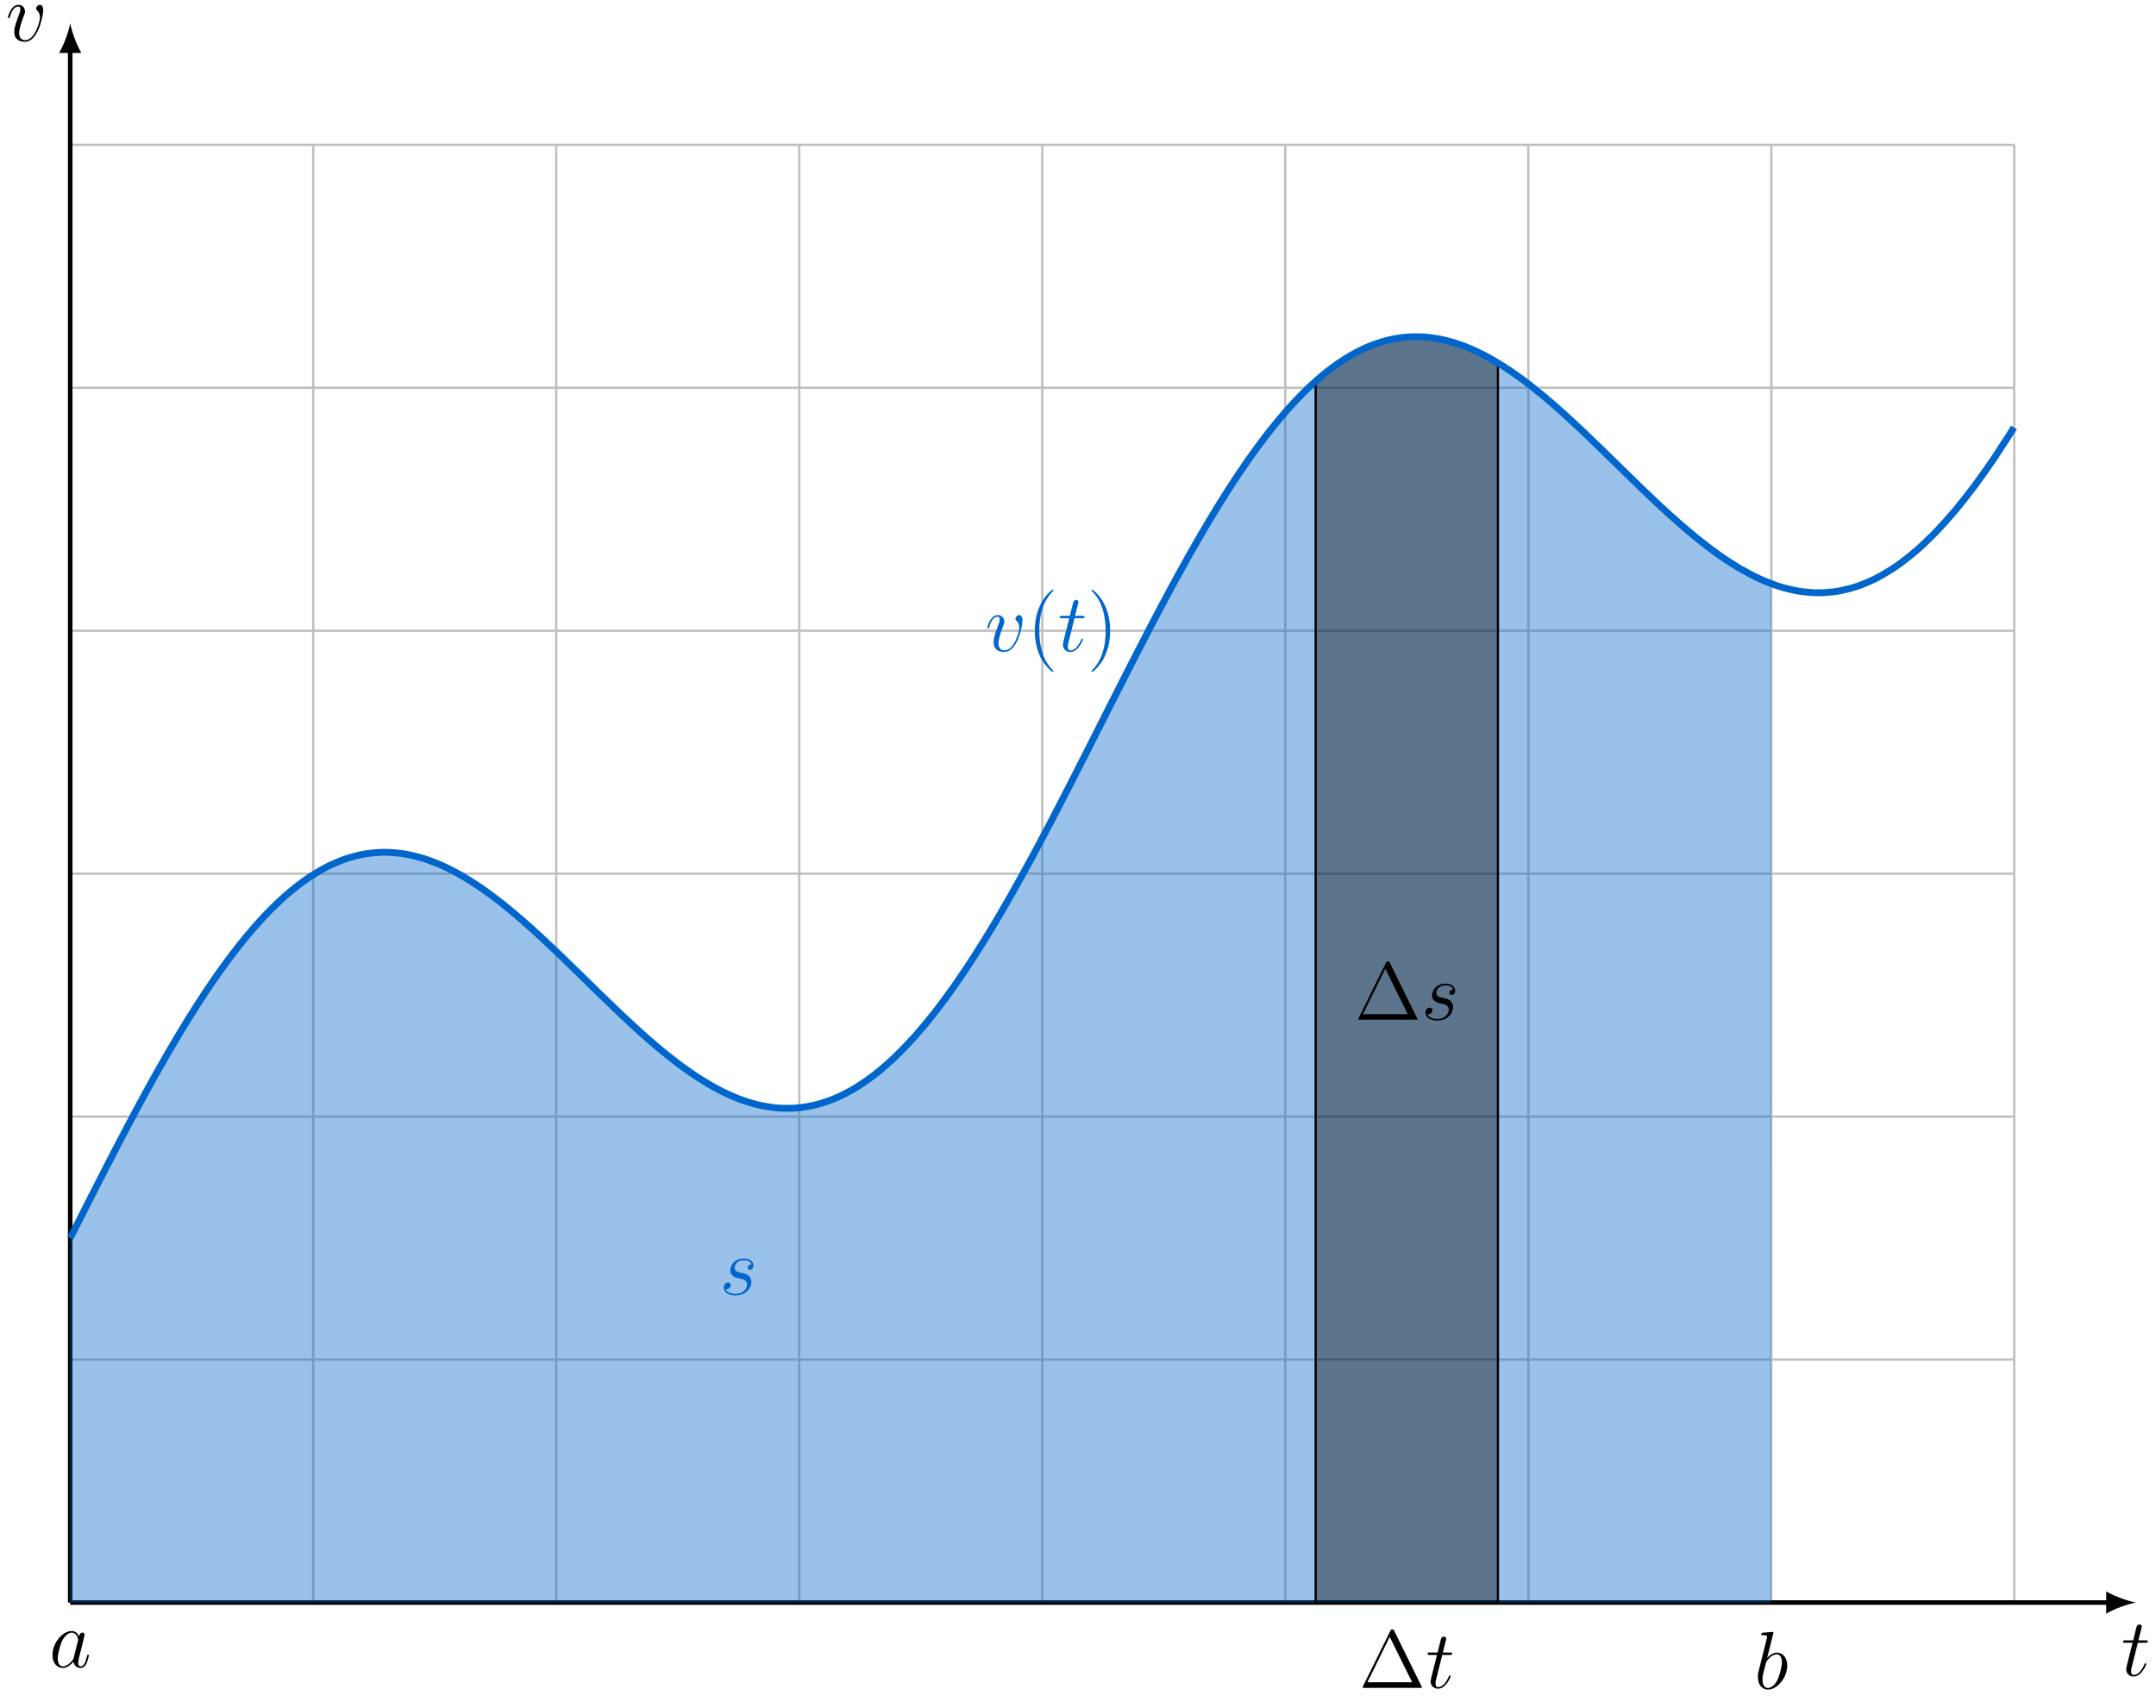<?xml version="1.0" encoding="UTF-8"?>
<svg xmlns="http://www.w3.org/2000/svg" xmlns:xlink="http://www.w3.org/1999/xlink" width="377.237" height="298.882" viewBox="0 0 377.237 298.882">
<defs>
<g>
<g id="glyph-0-0">
<path d="M 2.891 -5.766 L 4.203 -5.766 C 4.469 -5.766 4.625 -5.766 4.625 -6.031 C 4.625 -6.188 4.531 -6.188 4.25 -6.188 L 2.984 -6.188 L 3.516 -8.281 C 3.578 -8.484 3.578 -8.5 3.578 -8.609 C 3.578 -8.828 3.391 -8.969 3.203 -8.969 C 3.078 -8.969 2.75 -8.922 2.641 -8.469 L 2.078 -6.188 L 0.734 -6.188 C 0.438 -6.188 0.312 -6.188 0.312 -5.906 C 0.312 -5.766 0.422 -5.766 0.688 -5.766 L 1.969 -5.766 L 1.016 -1.984 C 0.906 -1.484 0.859 -1.328 0.859 -1.141 C 0.859 -0.469 1.328 0.141 2.141 0.141 C 3.578 0.141 4.359 -1.953 4.359 -2.047 C 4.359 -2.141 4.297 -2.188 4.219 -2.188 C 4.188 -2.188 4.125 -2.188 4.109 -2.125 C 4.094 -2.109 4.078 -2.094 3.969 -1.859 C 3.672 -1.141 3.016 -0.141 2.188 -0.141 C 1.75 -0.141 1.719 -0.5 1.719 -0.812 C 1.719 -0.828 1.719 -1.109 1.766 -1.281 Z M 2.891 -5.766 "/>
</g>
<g id="glyph-0-1">
<path d="M 6.562 -5.359 C 6.562 -6.266 6.094 -6.328 5.984 -6.328 C 5.641 -6.328 5.328 -5.984 5.328 -5.688 C 5.328 -5.516 5.422 -5.422 5.484 -5.359 C 5.625 -5.234 6 -4.844 6 -4.109 C 6 -3.5 5.141 -0.141 3.406 -0.141 C 2.531 -0.141 2.359 -0.875 2.359 -1.406 C 2.359 -2.125 2.703 -3.125 3.078 -4.156 C 3.312 -4.75 3.375 -4.891 3.375 -5.172 C 3.375 -5.781 2.938 -6.328 2.234 -6.328 C 0.922 -6.328 0.391 -4.25 0.391 -4.125 C 0.391 -4.078 0.438 -4 0.547 -4 C 0.672 -4 0.688 -4.062 0.75 -4.266 C 1.094 -5.5 1.656 -6.031 2.188 -6.031 C 2.328 -6.031 2.562 -6.031 2.562 -5.562 C 2.562 -5.188 2.406 -4.781 2.188 -4.234 C 1.5 -2.391 1.5 -1.953 1.5 -1.609 C 1.5 -1.297 1.547 -0.703 2 -0.297 C 2.516 0.141 3.234 0.141 3.359 0.141 C 5.734 0.141 6.562 -4.547 6.562 -5.359 Z M 6.562 -5.359 "/>
</g>
<g id="glyph-0-2">
<path d="M 4.312 -1.703 C 4.25 -1.469 4.25 -1.438 4.047 -1.156 C 3.734 -0.766 3.094 -0.141 2.422 -0.141 C 1.844 -0.141 1.5 -0.672 1.5 -1.516 C 1.5 -2.312 1.953 -3.922 2.219 -4.516 C 2.719 -5.516 3.391 -6.031 3.938 -6.031 C 4.891 -6.031 5.078 -4.859 5.078 -4.75 C 5.078 -4.734 5.031 -4.547 5.016 -4.516 Z M 5.234 -5.375 C 5.078 -5.75 4.688 -6.328 3.938 -6.328 C 2.328 -6.328 0.578 -4.234 0.578 -2.109 C 0.578 -0.688 1.406 0.141 2.375 0.141 C 3.172 0.141 3.844 -0.469 4.25 -0.953 C 4.391 -0.094 5.062 0.141 5.5 0.141 C 5.922 0.141 6.266 -0.109 6.531 -0.625 C 6.75 -1.125 6.953 -2 6.953 -2.047 C 6.953 -2.125 6.906 -2.188 6.812 -2.188 C 6.688 -2.188 6.672 -2.109 6.609 -1.891 C 6.391 -1.047 6.125 -0.141 5.531 -0.141 C 5.125 -0.141 5.094 -0.516 5.094 -0.797 C 5.094 -1.141 5.141 -1.297 5.266 -1.844 C 5.359 -2.203 5.438 -2.531 5.547 -2.938 C 6.078 -5.094 6.203 -5.609 6.203 -5.688 C 6.203 -5.891 6.047 -6.047 5.844 -6.047 C 5.375 -6.047 5.266 -5.547 5.234 -5.375 Z M 5.234 -5.375 "/>
</g>
<g id="glyph-0-3">
<path d="M 3.312 -9.594 C 3.328 -9.656 3.359 -9.734 3.359 -9.812 C 3.359 -9.953 3.219 -9.953 3.188 -9.953 C 3.172 -9.953 2.656 -9.906 2.391 -9.891 C 2.156 -9.875 1.938 -9.844 1.672 -9.828 C 1.328 -9.797 1.234 -9.781 1.234 -9.531 C 1.234 -9.375 1.375 -9.375 1.516 -9.375 C 2.25 -9.375 2.25 -9.25 2.25 -9.109 C 2.25 -9.016 2.141 -8.594 2.078 -8.328 L 1.734 -6.953 C 1.594 -6.391 0.781 -3.125 0.719 -2.875 C 0.641 -2.516 0.641 -2.266 0.641 -2.078 C 0.641 -0.609 1.469 0.141 2.391 0.141 C 4.062 0.141 5.781 -2 5.781 -4.078 C 5.781 -5.391 5.031 -6.328 3.953 -6.328 C 3.219 -6.328 2.531 -5.703 2.266 -5.422 Z M 2.406 -0.141 C 1.953 -0.141 1.453 -0.484 1.453 -1.609 C 1.453 -2.078 1.484 -2.359 1.75 -3.359 C 1.797 -3.547 2.016 -4.453 2.078 -4.641 C 2.109 -4.766 2.953 -6.031 3.938 -6.031 C 4.562 -6.031 4.844 -5.406 4.844 -4.656 C 4.844 -3.969 4.453 -2.359 4.094 -1.609 C 3.734 -0.828 3.062 -0.141 2.406 -0.141 Z M 2.406 -0.141 "/>
</g>
<g id="glyph-0-4">
<path d="M 3.266 -2.875 C 3.516 -2.828 3.906 -2.734 3.984 -2.719 C 4.172 -2.672 4.812 -2.438 4.812 -1.75 C 4.812 -1.312 4.422 -0.141 2.75 -0.141 C 2.453 -0.141 1.375 -0.188 1.094 -0.969 C 1.656 -0.906 1.953 -1.344 1.953 -1.656 C 1.953 -1.969 1.75 -2.125 1.469 -2.125 C 1.141 -2.125 0.734 -1.875 0.734 -1.234 C 0.734 -0.391 1.594 0.141 2.734 0.141 C 4.922 0.141 5.562 -1.469 5.562 -2.203 C 5.562 -2.422 5.562 -2.828 5.109 -3.281 C 4.75 -3.625 4.406 -3.703 3.625 -3.859 C 3.234 -3.938 2.625 -4.078 2.625 -4.719 C 2.625 -5 2.891 -6.031 4.25 -6.031 C 4.844 -6.031 5.438 -5.812 5.578 -5.297 C 4.953 -5.297 4.922 -4.75 4.922 -4.734 C 4.922 -4.438 5.188 -4.344 5.328 -4.344 C 5.516 -4.344 5.922 -4.5 5.922 -5.109 C 5.922 -5.703 5.375 -6.328 4.266 -6.328 C 2.375 -6.328 1.875 -4.844 1.875 -4.266 C 1.875 -3.172 2.938 -2.938 3.266 -2.875 Z M 3.266 -2.875 "/>
</g>
<g id="glyph-1-0">
<path d="M 4.656 3.484 C 4.656 3.438 4.656 3.406 4.422 3.172 C 2.984 1.719 2.188 -0.641 2.188 -3.578 C 2.188 -6.359 2.859 -8.75 4.516 -10.438 C 4.656 -10.578 4.656 -10.594 4.656 -10.641 C 4.656 -10.734 4.594 -10.75 4.531 -10.75 C 4.344 -10.75 3.172 -9.719 2.469 -8.312 C 1.734 -6.875 1.406 -5.328 1.406 -3.578 C 1.406 -2.297 1.609 -0.594 2.359 0.953 C 3.203 2.672 4.375 3.594 4.531 3.594 C 4.594 3.594 4.656 3.578 4.656 3.484 Z M 4.656 3.484 "/>
</g>
<g id="glyph-1-1">
<path d="M 4.047 -3.578 C 4.047 -4.656 3.906 -6.438 3.094 -8.109 C 2.25 -9.828 1.078 -10.75 0.922 -10.75 C 0.859 -10.75 0.781 -10.734 0.781 -10.641 C 0.781 -10.594 0.781 -10.578 1.031 -10.328 C 2.469 -8.875 3.266 -6.516 3.266 -3.578 C 3.266 -0.797 2.594 1.594 0.938 3.281 C 0.781 3.406 0.781 3.438 0.781 3.484 C 0.781 3.578 0.859 3.594 0.922 3.594 C 1.109 3.594 2.281 2.562 2.984 1.156 C 3.719 -0.297 4.047 -1.844 4.047 -3.578 Z M 4.047 -3.578 "/>
</g>
<g id="glyph-1-2">
<path d="M 6.188 -9.984 C 6.078 -10.188 6.047 -10.234 5.859 -10.234 C 5.641 -10.234 5.609 -10.188 5.516 -9.984 L 0.719 -0.281 C 0.688 -0.25 0.656 -0.156 0.656 -0.094 C 0.656 -0.016 0.672 0 0.969 0 L 10.734 0 C 11.016 0 11.031 -0.016 11.031 -0.094 C 11.031 -0.156 11 -0.25 10.969 -0.281 Z M 5.406 -8.922 L 9.328 -0.984 L 1.5 -0.984 Z M 5.406 -8.922 "/>
</g>
</g>
</defs>
<path fill="none" stroke-width="0.399" stroke-linecap="butt" stroke-linejoin="miter" stroke="rgb(75%, 75%, 75%)" stroke-opacity="1" stroke-miterlimit="10" d="M -0.002 -0.002 L 340.162 -0.002 M -0.002 42.522 L 340.162 42.522 M -0.002 85.041 L 340.162 85.041 M -0.002 127.561 L 340.162 127.561 M -0.002 170.08 L 340.162 170.08 M -0.002 212.6 L 340.162 212.6 M -0.002 255.108 L 340.162 255.108 M -0.002 -0.002 L -0.002 255.123 M 42.522 -0.002 L 42.522 255.123 M 85.041 -0.002 L 85.041 255.123 M 127.561 -0.002 L 127.561 255.123 M 170.08 -0.002 L 170.08 255.123 M 212.6 -0.002 L 212.6 255.123 M 255.123 -0.002 L 255.123 255.123 M 297.643 -0.002 L 297.643 255.123 M 340.147 -0.002 L 340.147 255.123 " transform="matrix(1, 0, 0, -1, 12.287, 280.463)"/>
<path fill="none" stroke-width="0.797" stroke-linecap="butt" stroke-linejoin="miter" stroke="rgb(0%, 0%, 0%)" stroke-opacity="1" stroke-miterlimit="10" d="M -0.002 -0.002 L 356.76 -0.002 " transform="matrix(1, 0, 0, -1, 12.287, 280.463)"/>
<path fill-rule="nonzero" fill="rgb(0%, 0%, 0%)" fill-opacity="1" d="M 373.707 280.465 C 372.328 280.203 370.082 279.426 368.527 278.52 L 368.527 282.406 C 370.082 281.5 372.328 280.723 373.707 280.465 "/>
<g fill="rgb(0%, 0%, 0%)" fill-opacity="1">
<use xlink:href="#glyph-0-0" x="371.168" y="293.272"/>
</g>
<path fill="none" stroke-width="0.797" stroke-linecap="butt" stroke-linejoin="miter" stroke="rgb(0%, 0%, 0%)" stroke-opacity="1" stroke-miterlimit="10" d="M -0.002 -0.002 L -0.002 271.721 " transform="matrix(1, 0, 0, -1, 12.287, 280.463)"/>
<path fill-rule="nonzero" fill="rgb(0%, 0%, 0%)" fill-opacity="1" d="M 12.285 4.082 C 12.027 5.465 11.25 7.707 10.344 9.262 L 14.23 9.262 C 13.324 7.707 12.547 5.465 12.285 4.082 "/>
<g fill="rgb(0%, 0%, 0%)" fill-opacity="1">
<use xlink:href="#glyph-0-1" x="0.996" y="7.173"/>
</g>
<path fill-rule="nonzero" fill="rgb(0%, 40.015%, 79.999%)" fill-opacity="0.4" d="M 12.285 280.465 L 12.285 216.684 C 12.285 216.684 21.246 198.895 24.688 192.688 C 28.129 186.484 33.648 176.891 37.09 171.961 C 40.531 167.031 46.051 160.23 49.492 157.164 C 52.934 154.102 58.449 150.832 61.891 149.879 C 65.332 148.926 70.852 149.285 74.293 150.305 C 77.734 151.324 83.254 154.734 86.695 157.223 C 90.137 159.707 95.656 165.043 99.098 168.223 C 102.539 171.406 108.055 177.176 111.496 180.156 C 114.938 183.133 120.457 187.773 123.898 189.684 C 127.34 191.594 132.859 193.75 136.301 193.926 C 139.742 194.105 145.262 192.871 148.703 190.965 C 152.141 189.062 157.66 184.156 161.102 180.203 C 164.543 176.25 170.062 168.07 173.504 162.48 C 176.945 156.887 182.465 146.426 185.906 139.906 C 189.348 133.391 194.863 122.062 198.305 115.496 C 201.746 108.93 207.266 98.309 210.707 92.586 C 214.148 86.863 219.668 78.391 223.109 74.242 C 226.551 70.094 232.07 64.82 235.512 62.695 C 238.953 60.57 244.469 58.953 247.91 58.926 C 251.352 58.898 256.871 60.734 260.312 62.492 C 263.754 64.25 269.273 68.688 272.715 71.594 C 276.156 74.5 281.676 80.223 285.117 83.426 C 288.559 86.629 294.074 92.082 297.516 94.684 C 300.957 97.281 309.918 102.152 309.918 102.152 L 309.93 280.465 "/>
<path fill-rule="nonzero" fill="rgb(0%, 0%, 0%)" fill-opacity="0.4" stroke-width="0.399" stroke-linecap="butt" stroke-linejoin="miter" stroke="rgb(0%, 0%, 0%)" stroke-opacity="1" stroke-miterlimit="10" d="M 217.916 -0.002 L 217.916 213.752 C 217.916 213.752 218.877 214.588 219.244 214.893 C 219.615 215.193 220.205 215.666 220.572 215.943 C 220.943 216.221 221.533 216.647 221.9 216.9 C 222.272 217.154 222.861 217.541 223.233 217.772 C 223.6 218.002 224.19 218.35 224.561 218.553 C 224.928 218.756 225.522 219.061 225.889 219.24 C 226.256 219.42 226.85 219.686 227.217 219.838 C 227.588 219.99 228.178 220.217 228.545 220.346 C 228.916 220.475 229.506 220.658 229.873 220.76 C 230.244 220.865 230.834 221.01 231.205 221.088 C 231.572 221.166 232.162 221.272 232.533 221.326 C 232.9 221.377 233.494 221.443 233.861 221.471 C 234.229 221.502 234.822 221.529 235.19 221.533 C 235.557 221.541 236.15 221.529 236.518 221.51 C 236.889 221.49 237.479 221.443 237.846 221.4 C 238.217 221.358 238.807 221.275 239.178 221.209 C 239.545 221.147 240.135 221.025 240.506 220.936 C 240.873 220.85 241.467 220.693 241.834 220.584 C 242.201 220.475 242.795 220.287 243.162 220.158 C 243.529 220.025 244.123 219.803 244.49 219.654 C 244.861 219.502 245.451 219.248 245.818 219.076 C 246.19 218.908 246.779 218.623 247.15 218.436 C 247.518 218.248 248.108 217.928 248.479 217.725 C 248.846 217.518 249.807 216.947 249.807 216.947 L 249.807 -0.002 " transform="matrix(1, 0, 0, -1, 12.287, 280.463)"/>
<path fill="none" stroke-width="1.196" stroke-linecap="butt" stroke-linejoin="miter" stroke="rgb(0%, 40.015%, 79.999%)" stroke-opacity="1" stroke-miterlimit="10" d="M -0.002 63.779 C -0.002 63.779 2.483 68.697 3.436 70.572 C 4.389 72.447 5.916 75.443 6.869 77.287 C 7.822 79.135 9.354 82.068 10.307 83.865 C 11.26 85.658 12.787 88.498 13.74 90.225 C 14.693 91.951 16.225 94.666 17.178 96.307 C 18.131 97.947 19.658 100.51 20.611 102.049 C 21.565 103.588 23.096 105.967 24.049 107.389 C 25.002 108.807 26.529 110.99 27.483 112.275 C 28.436 113.565 29.967 115.525 30.92 116.67 C 31.873 117.815 33.401 119.533 34.354 120.525 C 35.307 121.518 36.838 122.986 37.791 123.818 C 38.744 124.65 40.272 125.854 41.225 126.522 C 42.178 127.19 43.709 128.123 44.662 128.623 C 45.615 129.123 47.143 129.787 48.096 130.119 C 49.049 130.451 50.576 130.842 51.533 131.006 C 52.486 131.174 54.014 131.303 54.967 131.307 C 55.92 131.307 57.447 131.182 58.401 131.029 C 59.358 130.877 60.885 130.51 61.838 130.213 C 62.791 129.912 64.318 129.318 65.272 128.885 C 66.225 128.455 67.756 127.65 68.709 127.096 C 69.662 126.541 71.19 125.553 72.143 124.893 C 73.096 124.233 74.627 123.084 75.58 122.33 C 76.533 121.58 78.061 120.299 79.014 119.471 C 79.967 118.647 81.498 117.264 82.451 116.385 C 83.404 115.502 84.932 114.045 85.885 113.131 C 86.838 112.217 88.369 110.717 89.322 109.787 C 90.275 108.858 91.803 107.35 92.756 106.424 C 93.709 105.498 95.24 104.018 96.193 103.115 C 97.147 102.213 98.674 100.787 99.627 99.932 C 100.58 99.072 102.111 97.733 103.065 96.94 C 104.018 96.147 105.545 94.928 106.498 94.213 C 107.451 93.502 108.979 92.428 109.936 91.815 C 110.889 91.201 112.416 90.295 113.369 89.799 C 114.322 89.299 115.85 88.592 116.803 88.221 C 117.76 87.85 119.287 87.358 120.24 87.127 C 121.193 86.897 122.721 86.643 123.674 86.561 C 124.627 86.483 126.158 86.475 127.111 86.553 C 128.065 86.631 129.592 86.885 130.545 87.127 C 131.498 87.369 133.029 87.893 133.983 88.299 C 134.936 88.709 136.463 89.502 137.416 90.08 C 138.369 90.658 139.9 91.721 140.854 92.467 C 141.807 93.209 143.334 94.541 144.287 95.451 C 145.24 96.358 146.772 97.947 147.725 99.01 C 148.678 100.076 150.205 101.912 151.158 103.123 C 152.111 104.338 153.643 106.404 154.596 107.756 C 155.549 109.108 157.076 111.385 158.029 112.861 C 158.983 114.338 160.514 116.811 161.467 118.397 C 162.42 119.983 163.947 122.619 164.9 124.303 C 165.854 125.986 167.381 128.768 168.338 130.525 C 169.291 132.287 170.818 135.178 171.772 136.998 C 172.725 138.818 174.252 141.787 175.205 143.647 C 176.162 145.51 177.69 148.529 178.643 150.412 C 179.596 152.291 181.123 155.326 182.076 157.209 C 183.029 159.092 184.561 162.111 185.514 163.975 C 186.467 165.838 187.994 168.815 188.947 170.635 C 189.9 172.459 191.432 175.354 192.385 177.119 C 193.338 178.885 194.865 181.67 195.818 183.358 C 196.772 185.045 198.303 187.693 199.256 189.287 C 200.209 190.881 201.736 193.361 202.69 194.842 C 203.643 196.326 205.174 198.619 206.127 199.979 C 207.08 201.338 208.608 203.416 209.561 204.639 C 210.514 205.861 212.045 207.709 212.998 208.783 C 213.951 209.858 215.479 211.459 216.432 212.377 C 217.385 213.295 218.916 214.639 219.869 215.397 C 220.822 216.15 222.35 217.229 223.303 217.815 C 224.256 218.404 225.783 219.213 226.74 219.631 C 227.693 220.053 229.221 220.588 230.174 220.842 C 231.127 221.096 232.654 221.365 233.608 221.451 C 234.565 221.541 236.092 221.549 237.045 221.479 C 237.998 221.404 239.525 221.162 240.479 220.943 C 241.432 220.721 242.963 220.24 243.916 219.881 C 244.869 219.518 246.397 218.822 247.35 218.33 C 248.303 217.838 249.834 216.943 250.787 216.338 C 251.74 215.733 253.268 214.666 254.221 213.959 C 255.174 213.252 256.705 212.037 257.658 211.252 C 258.611 210.463 260.139 209.127 261.092 208.275 C 262.045 207.42 263.576 205.998 264.529 205.1 C 265.483 204.201 267.01 202.721 267.963 201.795 C 268.916 200.869 270.447 199.365 271.401 198.436 C 272.354 197.502 273.881 196.002 274.834 195.088 C 275.787 194.17 277.318 192.709 278.272 191.826 C 279.225 190.943 280.752 189.557 281.705 188.729 C 282.658 187.897 284.186 186.608 285.143 185.854 C 286.096 185.096 287.623 183.94 288.576 183.272 C 289.529 182.604 291.057 181.608 292.01 181.045 C 292.967 180.483 294.494 179.67 295.447 179.229 C 296.401 178.791 297.928 178.182 298.881 177.873 C 299.834 177.568 301.365 177.186 302.318 177.025 C 303.272 176.865 304.799 176.721 305.752 176.717 C 306.705 176.709 308.236 176.826 309.19 176.979 C 310.143 177.135 311.67 177.514 312.623 177.834 C 313.576 178.154 315.108 178.807 316.061 179.295 C 317.014 179.783 318.541 180.701 319.494 181.358 C 320.447 182.018 321.979 183.205 322.932 184.029 C 323.885 184.85 325.412 186.303 326.365 187.283 C 327.318 188.268 328.85 189.975 329.803 191.108 C 330.756 192.244 332.283 194.193 333.236 195.471 C 334.19 196.752 335.721 198.92 336.674 200.334 C 337.627 201.744 340.108 205.647 340.108 205.647 " transform="matrix(1, 0, 0, -1, 12.287, 280.463)"/>
<g fill="rgb(0%, 40.015%, 79.999%)" fill-opacity="1">
<use xlink:href="#glyph-0-1" x="172.35" y="113.97"/>
</g>
<g fill="rgb(0%, 40.015%, 79.999%)" fill-opacity="1">
<use xlink:href="#glyph-1-0" x="179.656" y="113.97"/>
</g>
<g fill="rgb(0%, 40.015%, 79.999%)" fill-opacity="1">
<use xlink:href="#glyph-0-0" x="185.119" y="113.97"/>
</g>
<g fill="rgb(0%, 40.015%, 79.999%)" fill-opacity="1">
<use xlink:href="#glyph-1-1" x="190.192" y="113.97"/>
</g>
<g fill="rgb(0%, 0%, 0%)" fill-opacity="1">
<use xlink:href="#glyph-0-2" x="8.6" y="291.776"/>
</g>
<g fill="rgb(0%, 0%, 0%)" fill-opacity="1">
<use xlink:href="#glyph-0-3" x="306.938" y="295.561"/>
</g>
<g fill="rgb(0%, 0%, 0%)" fill-opacity="1">
<use xlink:href="#glyph-1-2" x="237.756" y="295.402"/>
</g>
<g fill="rgb(0%, 0%, 0%)" fill-opacity="1">
<use xlink:href="#glyph-0-0" x="249.462" y="295.402"/>
</g>
<g fill="rgb(0%, 0%, 0%)" fill-opacity="1">
<use xlink:href="#glyph-1-2" x="236.984" y="178.473"/>
</g>
<g fill="rgb(0%, 0%, 0%)" fill-opacity="1">
<use xlink:href="#glyph-0-4" x="248.69" y="178.473"/>
</g>
<g fill="rgb(0%, 40.015%, 79.999%)" fill-opacity="1">
<use xlink:href="#glyph-0-4" x="125.908" y="226.579"/>
</g>
</svg>
